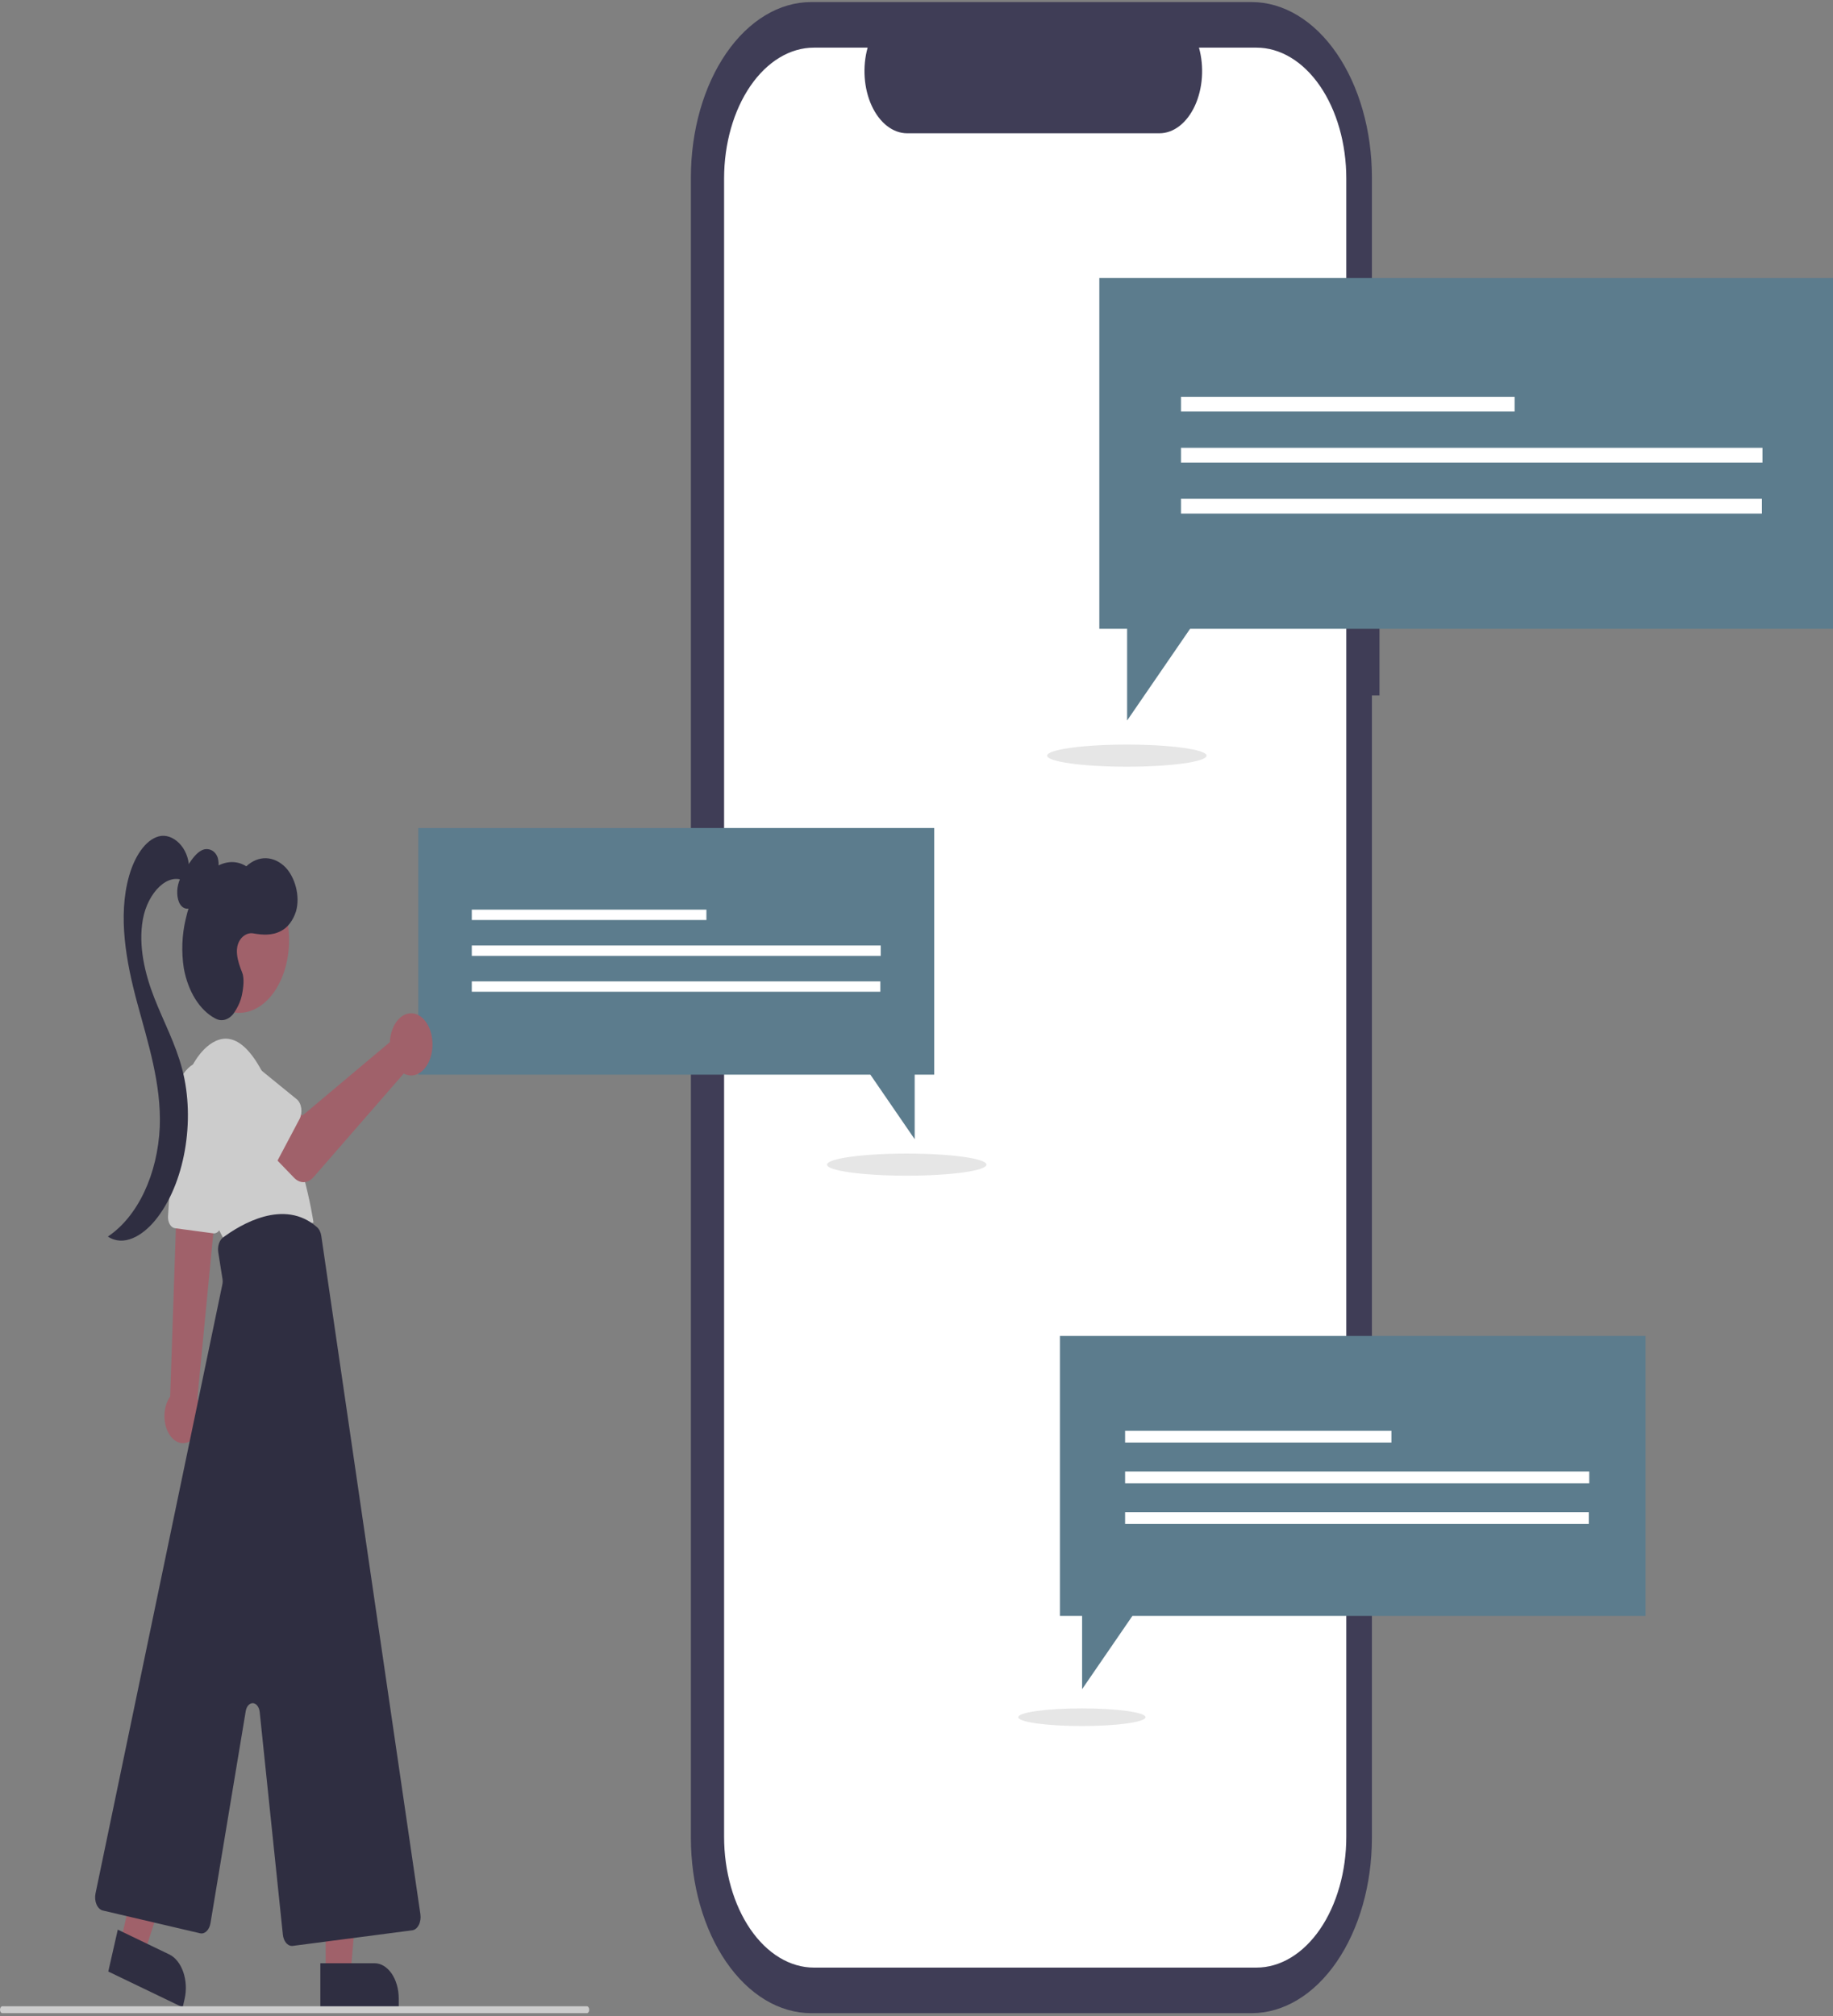 <svg width="582" height="640" viewBox="0 0 582 640" fill="none" xmlns="http://www.w3.org/2000/svg">
<rect x="0" y="0" width="582" height="640" fill="#808080" stroke="none"/>
<g clip-path="url(#clip0_16_12)">
<path d="M438.004 152.366H435.595V56.272C435.595 41.521 431.571 27.375 424.407 16.944C417.243 6.514 407.527 0.655 397.396 0.655H257.568C252.551 0.655 247.584 2.093 242.95 4.888C238.315 7.683 234.104 11.78 230.557 16.944C227.01 22.109 224.196 28.24 222.277 34.988C220.357 41.735 219.369 48.968 219.369 56.271V583.453C219.369 590.757 220.357 597.989 222.276 604.737C224.196 611.485 227.01 617.616 230.557 622.78C234.104 627.945 238.315 632.042 242.949 634.837C247.584 637.632 252.551 639.07 257.567 639.07H397.396C407.527 639.07 417.243 633.211 424.407 622.781C431.571 612.35 435.595 598.204 435.595 583.453V220.768H438.004L438.004 152.366Z" fill="#3F3D56"/>
<path d="M398.938 15.124H380.685C381.525 18.12 381.845 21.371 381.618 24.59C381.392 27.809 380.625 30.898 379.385 33.583C378.145 36.269 376.471 38.47 374.51 39.992C372.548 41.513 370.36 42.309 368.137 42.309H288.031C285.809 42.309 283.62 41.513 281.659 39.992C279.698 38.47 278.023 36.269 276.784 33.583C275.544 30.898 274.777 27.809 274.55 24.59C274.323 21.371 274.644 18.12 275.483 15.124H258.435C250.87 15.124 243.614 19.5 238.264 27.289C232.915 35.078 229.909 45.643 229.909 56.658V583.067C229.909 588.521 230.647 593.922 232.08 598.961C233.514 604 235.615 608.579 238.264 612.436C240.913 616.292 244.058 619.352 247.519 621.439C250.98 623.526 254.689 624.601 258.435 624.601H398.938C402.684 624.601 406.393 623.526 409.854 621.439C413.315 619.352 416.46 616.292 419.109 612.436C421.758 608.579 423.859 604 425.293 598.961C426.726 593.922 427.464 588.521 427.464 583.067V56.658C427.464 51.204 426.726 45.803 425.293 40.764C423.859 35.725 421.758 31.146 419.109 27.289C416.46 23.432 413.315 20.373 409.854 18.286C406.393 16.198 402.684 15.124 398.938 15.124Z" fill="white"/>
<path d="M357.791 243.386C371.766 243.386 383.095 241.815 383.095 239.877C383.095 237.939 371.766 236.368 357.791 236.368C343.816 236.368 332.486 237.939 332.486 239.877C332.486 241.815 343.816 243.386 357.791 243.386Z" fill="#E6E6E6"/>
<path d="M582 88.26H349.048V199.605H357.872V228.727L377.872 199.605H582V88.26Z" fill="#5C7C8D"/>
<path d="M480.905 125.966H374.976V130.646H480.905V125.966Z" fill="white"/>
<path d="M559.602 142.157H374.976V146.838H559.602V142.157Z" fill="white"/>
<path d="M559.421 158.349H374.976V163.029H559.421V158.349Z" fill="white"/>
<path d="M522.487 424.092H336.536V512.972H343.58V536.217L359.545 512.972H522.487V424.092Z" fill="#5C7C8D"/>
<path d="M441.789 454.19H357.233V457.926H441.789V454.19Z" fill="white"/>
<path d="M504.608 467.115H357.233V470.851H504.608V467.115Z" fill="white"/>
<path d="M504.464 480.039H357.233V483.776H504.464V480.039Z" fill="white"/>
<path d="M343.515 547.919C354.671 547.919 363.714 546.665 363.714 545.118C363.714 543.571 354.671 542.317 343.515 542.317C332.36 542.317 323.316 543.571 323.316 545.118C323.316 546.665 332.36 547.919 343.515 547.919Z" fill="#E6E6E6"/>
<path d="M287.903 373.213C301.878 373.213 313.207 371.643 313.207 369.705C313.207 367.767 301.878 366.196 287.903 366.196C273.927 366.196 262.598 367.767 262.598 369.705C262.598 371.643 273.927 373.213 287.903 373.213Z" fill="#E6E6E6"/>
<path d="M132.809 262.848H296.629V341.151H290.423V361.629L276.358 341.151H132.809V262.848Z" fill="#5C7C8D"/>
<path d="M224.294 288.762H149.801V292.054H224.294V288.762Z" fill="white"/>
<path d="M279.636 300.148H149.801V303.44H279.636V300.148Z" fill="white"/>
<path d="M279.509 311.535H149.801V314.826H279.509V311.535Z" fill="white"/>
<path d="M53.009 453.848C53.794 455.818 55.085 457.252 56.597 457.836C58.109 458.42 59.718 458.105 61.071 456.961C62.423 455.818 63.408 453.939 63.809 451.737C64.21 449.536 63.994 447.193 63.209 445.224C63.044 444.821 62.858 444.438 62.653 444.076L67.614 392.593L67.763 391.051L68.771 380.546L68.919 379.031L68.37 379.069L58.758 379.709L56.181 379.878L55.858 389.462L54.03 443.343C53.075 444.673 52.455 446.433 52.27 448.338C52.084 450.244 52.345 452.184 53.009 453.848Z" fill="#A0616A"/>
<path d="M67.734 391.519L55.529 389.889C54.896 389.802 54.313 389.354 53.906 388.643C53.498 387.931 53.301 387.015 53.356 386.092L55.62 349.138C55.73 347.343 56.086 345.599 56.667 344.008C57.248 342.416 58.042 341.011 59.002 339.875C59.963 338.739 61.07 337.895 62.259 337.392C63.448 336.89 64.693 336.74 65.922 336.952C67.151 337.163 68.339 337.731 69.415 338.622C70.49 339.514 71.432 340.71 72.185 342.141C72.937 343.571 73.485 345.207 73.795 346.951C74.106 348.696 74.173 350.513 73.993 352.296L70.333 388.543C70.249 389.373 69.963 390.132 69.527 390.681C69.091 391.23 68.534 391.533 67.957 391.534C67.883 391.534 67.809 391.53 67.734 391.519Z" fill="#CCCCCC"/>
<path d="M58.485 361.663C57.25 356.572 57.193 351.033 58.322 345.89C59.45 340.747 61.703 336.283 64.737 333.177C69.339 328.592 75.637 326.946 82.42 338.703C95.985 362.215 99.537 388.079 99.537 388.079L71.761 394.662C71.761 394.662 62.314 377.851 58.485 361.663Z" fill="#CCCCCC"/>
<path d="M103.408 626.514H111.327L115.094 582.039L103.406 582.04L103.408 626.514Z" fill="#A0616A"/>
<path d="M126.6 637.219L101.711 637.221L101.71 623.22L118.92 623.219C119.928 623.219 120.927 623.508 121.859 624.07C122.79 624.632 123.637 625.455 124.35 626.494C125.063 627.532 125.629 628.765 126.015 630.121C126.401 631.478 126.6 632.932 126.6 634.4L126.6 637.219Z" fill="#2F2E41"/>
<path d="M38.299 616.458L45.819 620.077L58.983 579.572L47.886 574.231L38.299 616.458Z" fill="#A0616A"/>
<path d="M58.012 637.221L34.38 625.849L37.398 612.555L53.738 620.418C54.695 620.879 55.581 621.61 56.345 622.569C57.108 623.529 57.735 624.697 58.188 626.009C58.641 627.321 58.913 628.75 58.987 630.214C59.061 631.679 58.936 633.15 58.62 634.544L58.012 637.221Z" fill="#2F2E41"/>
<path d="M83.529 318.685C91.218 312.566 94.043 298.531 89.84 287.337C85.638 276.142 75.998 272.028 68.309 278.148C60.621 284.267 57.795 298.302 61.998 309.497C66.201 320.691 75.841 324.805 83.529 318.685Z" fill="#A0616A"/>
<path d="M89.811 614.133L82.456 543.459C82.377 542.705 82.121 542.014 81.732 541.504C81.342 540.994 80.843 540.697 80.319 540.664C79.796 540.63 79.281 540.863 78.862 541.321C78.443 541.78 78.147 542.436 78.023 543.177L66.824 610.529C66.647 611.561 66.213 612.459 65.604 613.048C64.996 613.637 64.259 613.874 63.537 613.712L32.645 606.483C32.235 606.387 31.844 606.165 31.498 605.831C31.153 605.497 30.86 605.059 30.64 604.547C30.421 604.035 30.279 603.46 30.224 602.861C30.169 602.262 30.203 601.653 30.324 601.075L70.606 407.712C70.721 407.162 70.734 406.578 70.646 406.017L69.304 397.556C69.157 396.638 69.225 395.675 69.497 394.821C69.77 393.966 70.231 393.269 70.807 392.84C76.293 388.765 90.183 380.293 100.671 389.573C101.011 389.876 101.306 390.275 101.536 390.749C101.767 391.222 101.93 391.759 102.014 392.326L133.482 607.669C133.568 608.254 133.567 608.86 133.48 609.445C133.393 610.03 133.222 610.582 132.978 611.063C132.733 611.545 132.422 611.946 132.063 612.239C131.705 612.532 131.308 612.712 130.898 612.765L92.944 617.714C92.856 617.725 92.769 617.73 92.683 617.73C91.989 617.729 91.317 617.365 90.79 616.705C90.263 616.045 89.916 615.133 89.811 614.133Z" fill="#2F2E41"/>
<path d="M65.399 282.096C66.595 281.049 67.657 279.706 68.536 278.127C68.969 277.33 69.254 276.384 69.364 275.379C69.474 274.375 69.404 273.347 69.162 272.393C68.36 269.818 65.978 269.003 64.133 269.88C62.287 270.758 60.861 272.863 59.513 274.897C58.324 276.688 57.102 278.557 56.539 280.908C55.975 283.259 56.264 286.239 57.666 287.665C59.042 289.065 61.02 288.492 62.343 286.989C63.666 285.485 64.485 283.255 65.266 281.092L65.399 282.096Z" fill="#2F2E41"/>
<path d="M60.026 275.514C59.938 269.005 54.842 264.339 50.442 265.492C46.041 266.645 42.659 272.108 40.966 278.133C37.389 290.863 40.074 305.388 43.521 318.195C46.968 331.001 51.233 344.001 50.731 357.736C50.391 365.16 48.68 372.313 45.779 378.439C42.878 384.565 38.895 389.437 34.249 392.539C39.216 395.816 45.152 392.431 49.325 387.321C58.593 375.973 62.171 355.771 57.827 339.314C55.684 331.196 51.908 324.252 48.959 316.689C46.011 309.126 43.848 300.213 45.37 291.804C46.892 283.395 53.37 276.584 58.908 279.842L60.026 275.514Z" fill="#2F2E41"/>
<path d="M76.871 308.667C75.488 305.264 74.092 300.797 76.62 297.822C77.17 297.205 77.799 296.754 78.47 296.495C79.141 296.237 79.841 296.176 80.528 296.318C83.379 296.818 86.482 297.024 89.241 295.516C90.275 294.998 91.228 294.182 92.042 293.117C92.856 292.052 93.514 290.76 93.979 289.318C95.403 284.405 93.619 278.435 90.642 275.329C88.821 273.498 86.668 272.491 84.456 272.434C82.243 272.377 80.067 273.272 78.202 275.008C74.346 272.529 69.667 273.631 66.164 277.045C62.661 280.459 60.263 285.926 58.961 291.764C57.761 296.788 57.555 302.202 58.365 307.39C59.017 310.998 60.257 314.325 61.979 317.089C63.701 319.852 65.855 321.97 68.259 323.264C69.195 323.802 70.212 323.971 71.208 323.756C72.204 323.541 73.143 322.949 73.932 322.039C73.932 322.039 76.119 319.259 76.803 315.912C77.328 313.341 77.61 310.485 76.871 308.667Z" fill="#2F2E41"/>
<path d="M123.936 329.279C123.857 329.786 123.805 330.302 123.782 330.821L96.033 354.129L89.289 348.476L82.098 362.181L93.371 373.878C94.281 374.823 95.378 375.313 96.496 375.273C97.614 375.233 98.693 374.667 99.57 373.658L128.184 340.792C129.475 341.488 130.882 341.595 132.216 341.099C133.55 340.603 134.749 339.527 135.653 338.015C136.557 336.502 137.123 334.625 137.276 332.633C137.43 330.641 137.163 328.627 136.511 326.861C135.86 325.095 134.854 323.66 133.629 322.746C132.403 321.832 131.015 321.483 129.65 321.746C128.285 322.008 127.007 322.869 125.987 324.215C124.966 325.561 124.251 327.327 123.936 329.279Z" fill="#A0616A"/>
<path d="M95.106 355.233L86.137 372.156C85.882 372.638 85.559 373.033 85.189 373.316C84.819 373.6 84.412 373.763 83.995 373.797C83.578 373.83 83.161 373.732 82.772 373.509C82.383 373.287 82.032 372.945 81.742 372.507L71.59 357.156C69.905 355.242 68.81 352.432 68.546 349.344C68.281 346.256 68.869 343.141 70.18 340.683C71.49 338.225 73.417 336.624 75.537 336.231C77.657 335.838 79.798 336.685 81.49 338.587L94.224 348.954C94.588 349.251 94.904 349.659 95.151 350.15C95.397 350.641 95.568 351.203 95.652 351.799C95.736 352.395 95.73 353.01 95.636 353.603C95.542 354.195 95.361 354.751 95.106 355.233Z" fill="#CCCCCC"/>
<path d="M186.333 639.07H0.754C0.554 639.07 0.362 638.955 0.221 638.749C0.079 638.543 0 638.263 0 637.972C0 637.681 0.079 637.401 0.221 637.195C0.362 636.989 0.554 636.874 0.754 636.874H186.333C186.533 636.874 186.724 636.989 186.866 637.195C187.007 637.401 187.087 637.681 187.087 637.972C187.087 638.263 187.007 638.543 186.866 638.749C186.724 638.955 186.533 639.07 186.333 639.07Z" fill="#CCCCCC"/>
</g>
<defs>
<clipPath id="clip0_16_12">
<rect width="582" height="638.416" fill="white" transform="translate(0 0.655)"/>
</clipPath>
</defs>
</svg>

